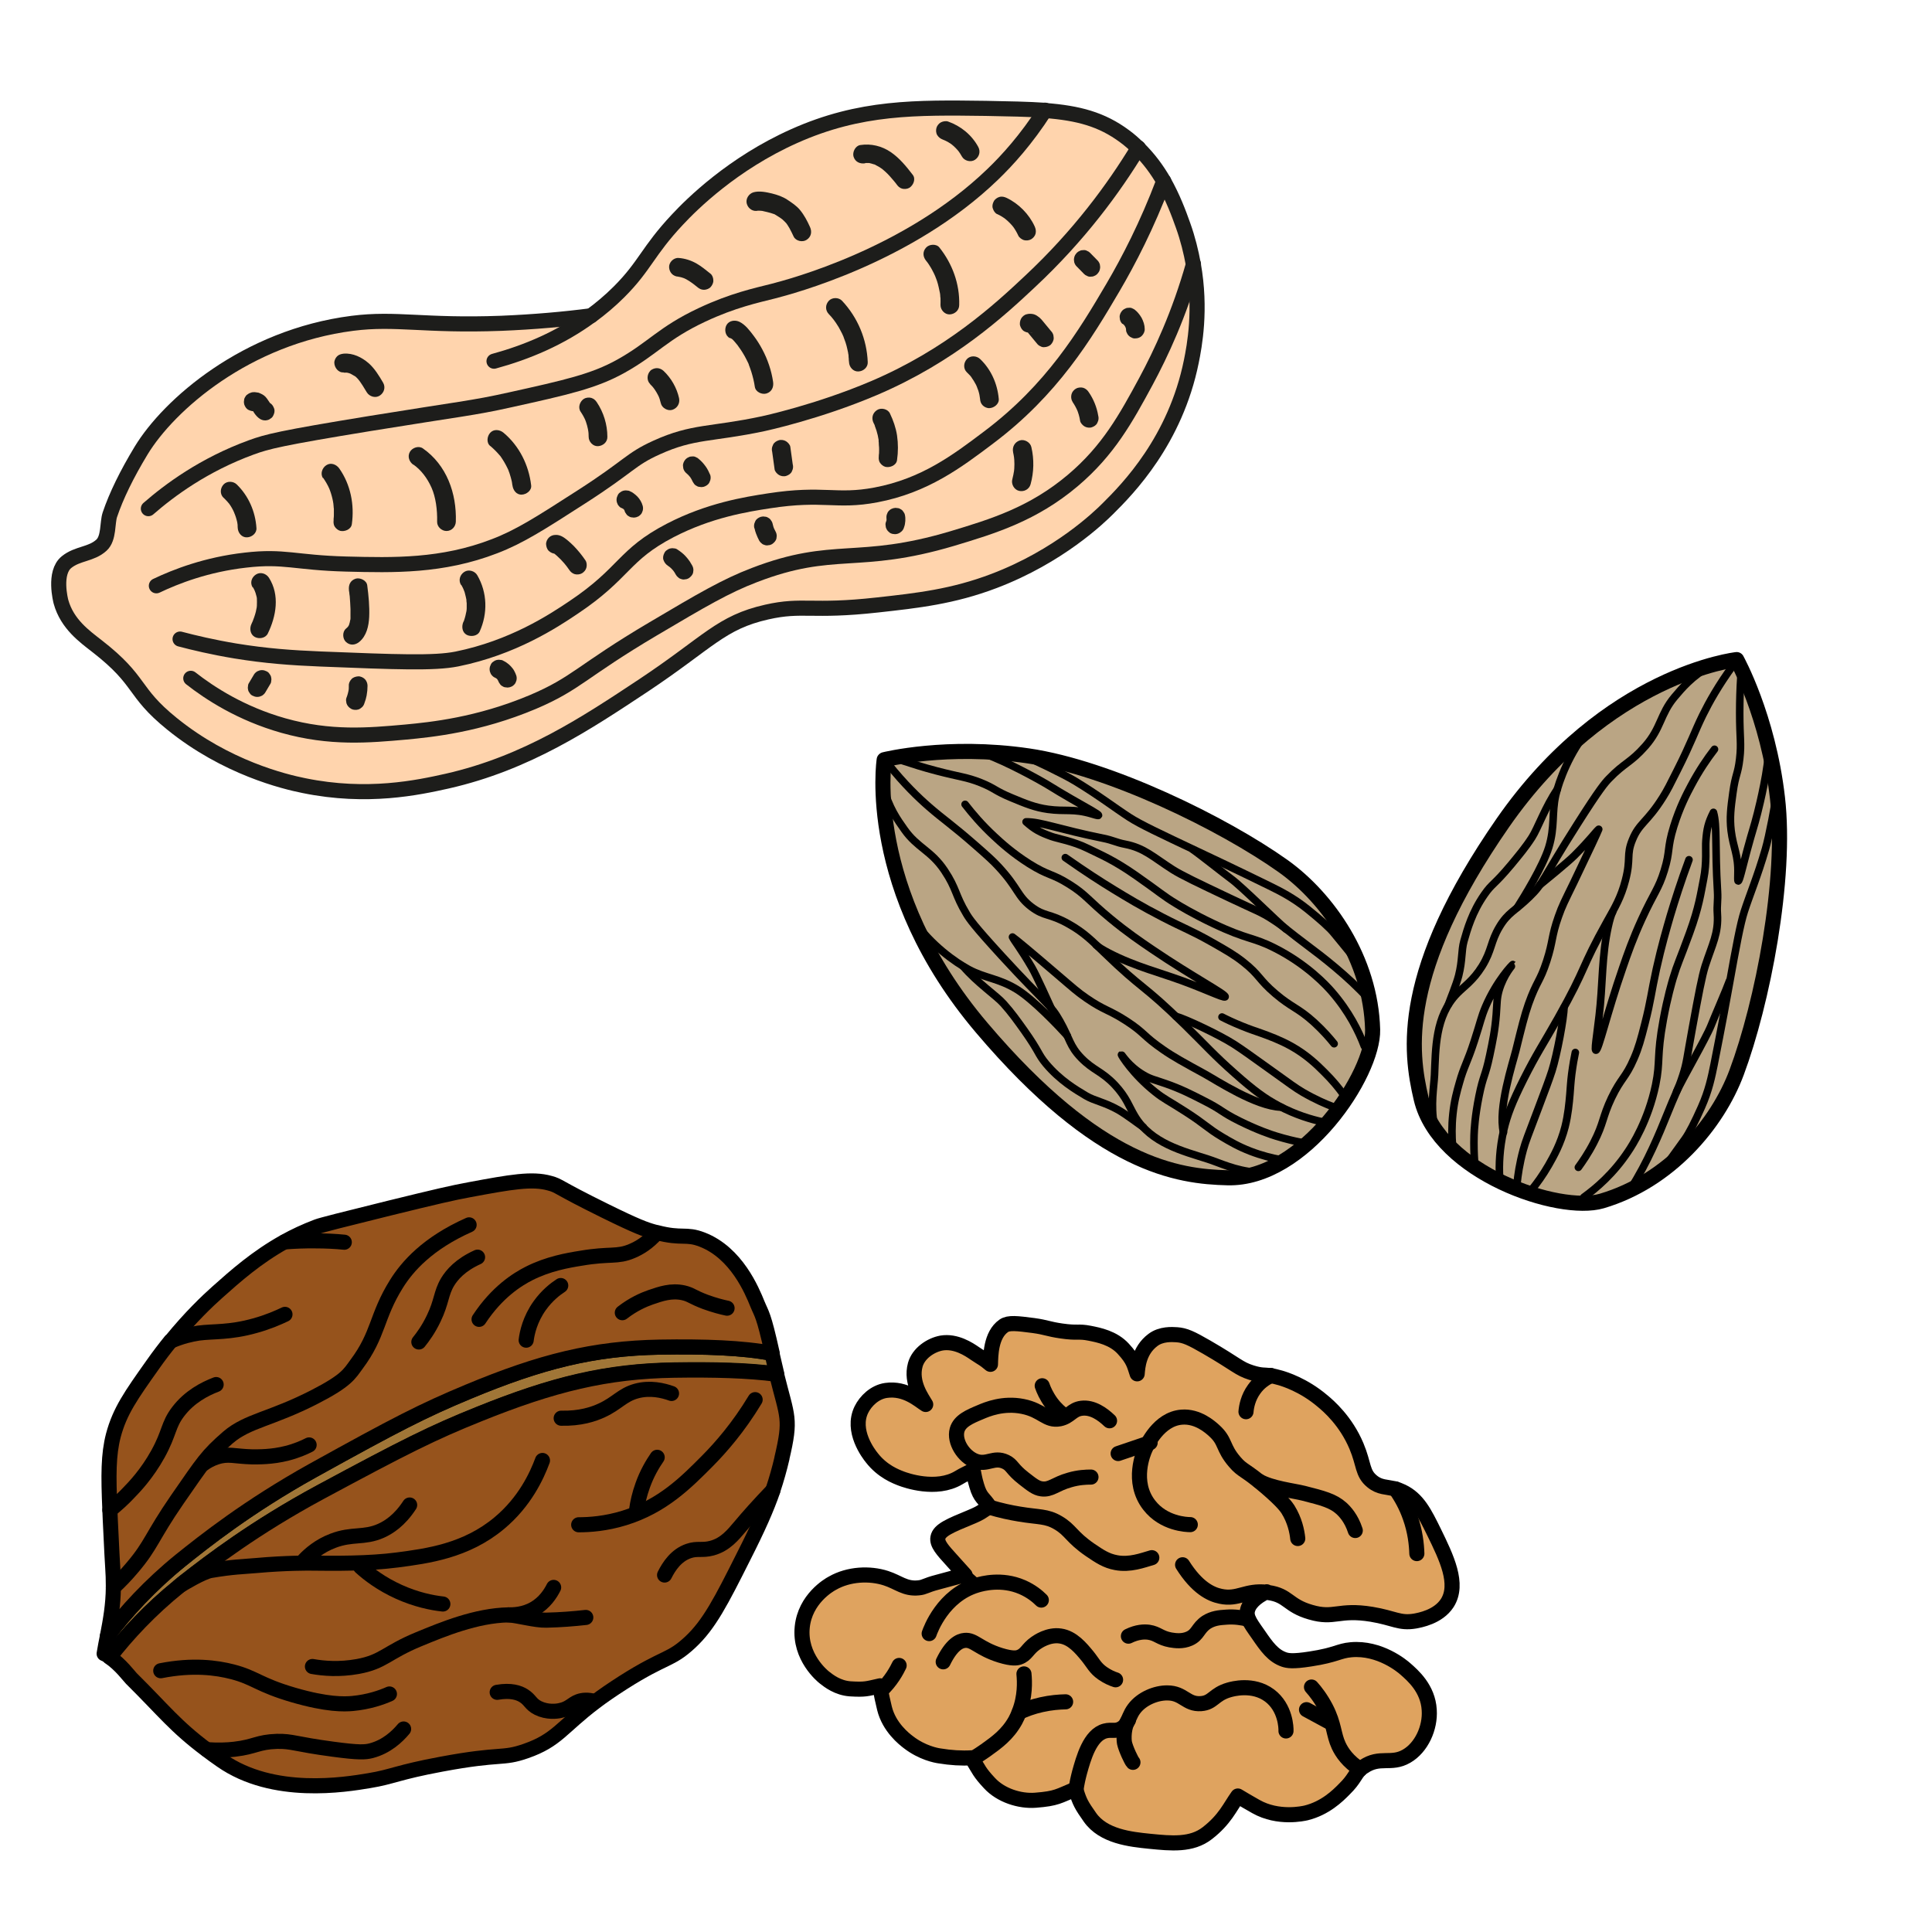 <?xml version="1.0" encoding="UTF-8"?><svg id="Calque_1" xmlns="http://www.w3.org/2000/svg" viewBox="0 0 128 128"><defs><style>.cls-1{fill:#dfa35f;}.cls-1,.cls-2,.cls-3,.cls-4,.cls-5,.cls-6,.cls-7,.cls-8{stroke-linecap:round;stroke-linejoin:round;}.cls-1,.cls-2,.cls-3,.cls-4,.cls-7,.cls-8{stroke:#000;}.cls-2{fill:#96531c;}.cls-3{fill:#baa584;}.cls-4{fill:#a07637;}.cls-5{fill:#ffd4ad;}.cls-5,.cls-6{stroke:#1d1d1b;}.cls-6,.cls-7,.cls-8{fill:none;}.cls-9{fill:#1d1d1b;}.cls-8{stroke-width:.5px;}</style></defs><g><path class="cls-3" d="M115.06,43.7s-8.63,.94-15.49,10.81c-6.86,9.88-6.16,15.13-5.41,18.3,1.18,4.91,9.13,7.59,11.96,6.76,4.48-1.32,7.67-5.11,8.94-8.53,1.7-4.56,3.33-12.79,2.7-18.19-.62-5.41-2.7-9.15-2.7-9.15Z"/><path class="cls-8" d="M113.36,44.07c-1.31,.77-1.91,1.51-2.42,2.11-.95,1.13-.88,2.06-1.94,3.26-.98,1.11-1.37,1.08-2.4,2.15-.26,.27-.61,.66-2.1,3.01-2.34,3.68-2.22,3.9-3.16,4.81-.96,.94-1.43,1.04-2,2-.59,.98-.49,1.54-1.15,2.61-.6,.96-1.17,1.31-1.65,1.8-1.47,1.51-1.42,3.67-1.5,5.41-.04,.79-.27,1.95-.02,3.33"/><path class="cls-8" d="M100.52,60.13c.44-.69,1.7-2.73,2.09-3.99,.42-1.37,.19-2.27,.46-3.46,.23-.97,.92-2.84,2.18-4.33"/><path class="cls-8" d="M103.18,52.29c-.8,1.16-1.31,2.62-1.69,3.2-.44,.68-.86,1.17-1.36,1.78-1.18,1.41-1.26,1.24-1.78,1.99-.82,1.17-1.14,2.32-1.36,3.09-.18,.65-.09,1.26-.35,2.29-.15,.59-.57,1.59-.68,1.91"/><path class="cls-8" d="M114.84,44.06c-.98,1.33-1.62,2.49-2.02,3.3-.56,1.14-.77,1.84-1.71,3.7-.44,.88-.66,1.32-.94,1.76-1.05,1.68-1.57,1.7-2.02,2.82-.42,1.02-.08,1.24-.46,2.68-.29,1.13-.72,1.85-1.2,2.7-1.82,3.26-1.32,2.97-3.27,6.43-1.01,1.79-1.41,2.34-2.28,4.07-.75,1.5-1.08,2.35-1.31,3.33-.29,1.26-.32,2.35-.28,3.1"/><path class="cls-8" d="M99.61,75.02c-.38-1.6,.61-4.58,.82-5.42,.38-1.54,.57-2.32,.84-3.09,.55-1.54,.75-1.45,1.2-2.83,.44-1.36,.3-1.6,.78-2.96,.24-.69,.42-1.03,1.01-2.24,1.12-2.34,1.55-3.26,1.66-3.54-.2,.17-.56,.69-1.62,1.75-.45,.45-1.98,1.69-2.27,1.93"/><path class="cls-8" d="M97.69,76.89c-.03-.43-.05-1-.03-1.68,.01-.34,.06-1.27,.33-2.6,.28-1.39,.4-1.23,.71-2.7,.19-.9,.35-1.66,.43-2.7,.06-.78,.03-1.04,.18-1.58,.31-1.08,.93-1.72,.92-1.73-.02-.01-1.06,1.05-1.81,2.8-.3,.71-.32,.97-.74,2.26-.48,1.48-.69,1.69-.99,2.77-.17,.59-.34,1.21-.43,2.06-.09,.83-.07,1.53-.03,2.04"/><path class="cls-8" d="M113.59,49.64c-.48,.62-1.03,1.43-1.55,2.41-.28,.52-.76,1.44-1.15,2.7-.46,1.49-.22,1.61-.63,2.93-.38,1.23-.68,1.45-1.49,3.22-.59,1.29-.94,2.29-1.26,3.22-1.05,3.02-1.6,5.49-1.78,5.46-.14-.02,.22-1.73,.35-3.74,.09-1.37,.11-2.02,.23-3.05,.11-.91,.34-2.01,.53-2.36"/><path class="cls-8" d="M100.51,78.4c.05-.52,.16-1.3,.41-2.22,.17-.61,.28-.85,.95-2.63,.51-1.35,.77-2.04,.95-2.6,.34-1.07,.8-3.54,.8-4.2"/><path class="cls-8" d="M101.51,78.78c.3-.37,.7-.91,1.09-1.59,.34-.6,.8-1.41,1.09-2.54,.2-.8,.27-1.57,.32-2.14,.04-.48,.05-.78,.12-1.35,.08-.61,.17-1.11,.24-1.43"/><path class="cls-8" d="M115.33,44.94c-.04,.64-.07,1.42-.07,2.3,0,1.66,.12,2,0,3.03-.12,1.04-.28,1.01-.45,2.25-.14,1.01-.22,1.65-.12,2.51,.14,1.15,.49,1.61,.45,2.87,0,.18-.02,.47,.02,.47,.08,.01,.25-.76,.59-2.04,.39-1.44,.43-1.44,.69-2.46,.14-.54,.74-3.01,.74-4.35"/><path class="cls-8" d="M117.68,52.7c-.06,.5-.46,2.69-.72,3.57-.52,1.79-1.02,2.96-1.39,4.1-.27,.84-.53,2.23-1.03,5.02-.08,.47-.47,2.58-.98,5.15-.16,.78-.34,1.7-.84,2.82-.43,.97-.82,1.73-1.08,2.09-.6,.82-1.3,1.88-1.8,2.31"/><path class="cls-8" d="M104.93,79.32c.83-.6,1.96-1.56,2.93-3.02,.28-.41,1.33-2.04,1.83-4.42,.33-1.61,.05-1.83,.51-4.33,.27-1.47,.57-2.48,.64-2.72,.31-1.03,.42-1.15,1.1-3.02,.63-1.73,.74-2.63,.93-3.58,.22-1.09,.11-2.08,.15-2.52,.06-.79,.15-1.2,.5-1.89,.26,.91,.09,2.26,.27,5.22,.04,.67-.05,.9-.01,1.49,.09,1.31-.34,2.02-.81,3.48-.21,.67-.43,1.82-.85,4.12-.37,2-.35,2.25-.64,3.14-.3,.93-.52,1.27-1.06,2.63-.46,1.14-1.27,3.12-2.38,4.85"/><path class="cls-8" d="M111.9,56.96c-.53,1.43-.93,2.69-1.23,3.69-.25,.86-.59,2.02-.93,3.55-.35,1.6-.36,2.05-.76,3.62-.27,1.06-.42,1.61-.72,2.3-.57,1.32-.84,1.26-1.49,2.61-.62,1.31-.51,1.67-1.18,2.97-.37,.72-.76,1.28-1.02,1.64"/><path class="cls-8" d="M111.08,72.32c.32-.72,1.97-3.58,2.28-4.37,.2-.51,1.05-2.47,1.22-2.96"/></g><g><path class="cls-3" d="M58.58,50.34s-1.32,8.58,6.46,17.75c7.78,9.18,13.03,9.86,16.29,9.94,5.05,.13,9.68-6.87,9.61-9.81-.12-4.67-2.96-8.72-5.93-10.84-3.97-2.82-11.5-6.51-16.88-7.3-5.38-.79-9.54,.25-9.54,.25Z"/><path class="cls-8" d="M58.5,52.08c.4,1.47,.96,2.23,1.42,2.88,.85,1.21,1.76,1.38,2.65,2.71,.82,1.23,.69,1.6,1.46,2.88,.19,.32,.48,.76,2.36,2.81,2.95,3.21,3.19,3.15,3.83,4.29,.66,1.17,.64,1.65,1.42,2.45,.8,.82,1.36,.87,2.22,1.78,.78,.83,.96,1.47,1.32,2.06,1.08,1.81,3.19,2.32,4.84,2.85,.76,.24,1.81,.77,3.21,.88"/><path class="cls-8" d="M70.71,68.62c-.55-.61-2.2-2.35-3.31-3.05-1.22-.76-2.15-.76-3.22-1.34-.88-.47-2.51-1.62-3.62-3.23"/><path class="cls-8" d="M63.82,64.03c.91,1.07,2.2,1.94,2.66,2.46,.54,.6,.91,1.13,1.37,1.77,1.06,1.5,.88,1.53,1.46,2.23,.92,1.09,1.95,1.7,2.64,2.11,.58,.34,1.2,.41,2.13,.93,.53,.3,1.39,.96,1.67,1.15"/><path class="cls-8" d="M58.87,50.65c1.03,1.29,1.99,2.21,2.67,2.8,.95,.83,1.57,1.22,3.14,2.6,.74,.65,1.11,.98,1.46,1.36,1.35,1.45,1.24,1.95,2.2,2.68,.88,.66,1.18,.4,2.47,1.13,1.02,.57,1.6,1.17,2.3,1.85,2.68,2.6,2.53,2.04,5.37,4.82,1.47,1.44,1.9,1.97,3.35,3.25,1.25,1.11,1.99,1.65,2.88,2.12,1.14,.61,2.19,.91,2.92,1.07"/><path class="cls-8" d="M84.86,73.35c-1.65-.05-4.27-1.77-5.03-2.19-1.39-.76-2.1-1.15-2.76-1.61-1.35-.93-1.21-1.1-2.42-1.89-1.2-.78-1.47-.7-2.66-1.52-.6-.41-.88-.67-1.91-1.55-1.97-1.69-2.75-2.33-3-2.51,.11,.24,.52,.72,1.28,2.02,.32,.55,1.12,2.35,1.28,2.69"/><path class="cls-8" d="M86.18,75.68c-.42-.08-.98-.21-1.63-.41-.33-.1-1.21-.39-2.42-.99-1.27-.63-1.09-.71-2.42-1.38-.82-.42-1.51-.77-2.49-1.11-.74-.26-1-.29-1.48-.58-.97-.57-1.42-1.34-1.44-1.33-.02,.01,.75,1.29,2.24,2.47,.6,.48,.85,.56,2,1.3,1.31,.84,1.46,1.1,2.42,1.67,.52,.31,1.08,.64,1.88,.95,.78,.3,1.46,.46,1.96,.55"/><path class="cls-8" d="M63.94,53.29c.48,.62,1.11,1.36,1.93,2.12,.43,.4,1.19,1.1,2.31,1.81,1.32,.83,1.5,.63,2.67,1.37,1.09,.68,1.23,1.04,2.72,2.27,1.1,.91,1.97,1.5,2.78,2.05,2.65,1.8,4.89,2.97,4.82,3.13-.06,.13-1.62-.66-3.53-1.3-1.3-.44-1.92-.62-2.88-1.01-.85-.34-1.85-.85-2.14-1.12"/><path class="cls-8" d="M88.36,73.34c-.49-.18-1.21-.49-2.04-.97-.54-.32-.75-.49-2.3-1.6-1.17-.84-1.77-1.27-2.27-1.59-.95-.61-3.21-1.68-3.85-1.85"/><path class="cls-8" d="M88.98,72.48c-.28-.39-.7-.91-1.26-1.46-.49-.49-1.16-1.14-2.18-1.71-.72-.4-1.45-.67-1.98-.86-.45-.16-.74-.25-1.28-.47-.57-.23-1.03-.45-1.32-.6"/><path class="cls-8" d="M59.84,50.41c.61,.2,1.35,.44,2.2,.66,1.6,.42,1.97,.4,2.93,.78,.97,.39,.9,.53,2.06,1.01,.94,.39,1.54,.64,2.4,.76,1.15,.16,1.68-.06,2.89,.3,.18,.05,.44,.14,.46,.1,.03-.07-.67-.44-1.82-1.1-1.3-.75-1.28-.79-2.2-1.3-.49-.27-2.72-1.49-4.01-1.83"/><path class="cls-8" d="M67.95,50.13c.47,.18,2.48,1.14,3.26,1.61,1.6,.97,2.6,1.75,3.6,2.4,.74,.48,2.02,1.08,4.58,2.29,.43,.2,2.38,1.12,4.73,2.27,.71,.35,1.55,.77,2.51,1.54,.83,.67,1.46,1.23,1.74,1.58,.64,.79,1.48,1.74,1.77,2.33"/><path class="cls-8" d="M90.39,69.31c-.36-.96-1.01-2.29-2.16-3.61-.33-.38-1.63-1.81-3.8-2.9-1.47-.74-1.76-.52-4.05-1.61-1.35-.64-2.25-1.19-2.46-1.32-.92-.56-1-.7-2.63-1.84-1.51-1.06-2.35-1.39-3.22-1.82-1-.49-1.98-.64-2.4-.79-.75-.27-1.12-.46-1.69-.97,.94-.02,2.2,.5,5.12,1.09,.65,.13,.85,.28,1.43,.39,1.29,.25,1.86,.85,3.16,1.68,.6,.38,1.65,.88,3.76,1.88,1.83,.87,2.09,.92,2.87,1.43,.82,.53,1.1,.83,2.27,1.7,.99,.74,2.68,2.03,4.07,3.55"/><path class="cls-8" d="M70.58,56.82c1.25,.88,2.36,1.6,3.25,2.14,.77,.47,1.79,1.09,3.19,1.81,1.45,.75,1.89,.87,3.3,1.67,.95,.54,1.44,.82,2.04,1.29,1.13,.89,1,1.14,2.14,2.11,1.11,.94,1.49,.92,2.57,1.9,.6,.55,1.04,1.06,1.32,1.41"/><path class="cls-8" d="M85.21,61.56c-.61-.5-2.95-2.83-3.64-3.33-.44-.32-2.12-1.66-2.55-1.95"/></g><g><path class="cls-5" d="M69.24,7.31c-1.11-.08-2.4-.1-3.93-.13-4.6-.06-8.32-.12-12.7,1.84-4.07,1.82-6.77,4.5-7.73,5.53-1.98,2.11-2.13,3.05-3.87,4.79-.59,.59-1.21,1.11-1.85,1.58-1.77,.23-3.77,.41-5.96,.5-5.14,.19-6.94-.37-9.85,0-7.05,.9-12.16,5.4-14,8.43q-1.44,2.38-2.07,4.25c-.18,.53-.05,1.56-.56,2.02-.68,.62-1.58,.53-2.31,1.12-.87,.7-.39,2.55-.37,2.63,.41,1.48,1.57,2.3,2.39,2.94,3.01,2.34,2.29,2.98,4.96,5.14,3.59,2.91,7.45,3.84,8.75,4.1,4.2,.86,7.56,.13,9.49-.3,5.28-1.2,9.23-3.84,13.02-6.35,4.31-2.87,5.1-4.16,8.15-4.85,2.39-.54,2.94,.02,7.34-.47,2.63-.29,4.99-.55,7.72-1.59,4.29-1.63,6.96-4.21,7.54-4.79,1.31-1.3,4.47-4.51,5.53-9.76,.2-.99,.67-3.43,.13-6.43-.15-.82-.36-1.69-.68-2.58-.28-.79-.67-1.84-1.28-2.92-.43-.75-.98-1.51-1.7-2.21-.27-.27-.56-.53-.89-.77-1.52-1.13-3.07-1.54-5.28-1.71"/><path class="cls-6" d="M9.83,33.7c1.4-1.22,3.67-2.91,6.82-4.06,1.04-.38,1.91-.61,7.85-1.58,6.04-.98,6.79-1.01,9.3-1.57,3.7-.82,5.55-1.23,7.34-2.23,2.15-1.2,2.75-2.17,5.37-3.4,2.04-.96,3.61-1.29,4.71-1.57,1.16-.3,8.95-2.34,14.54-7.73,.98-.94,2.24-2.33,3.48-4.26"/><path class="cls-6" d="M10.36,38.81c1.3-.62,3.33-1.41,5.9-1.7,2.57-.3,3.27,.17,6.68,.26,3.14,.08,6.35,.16,9.82-1.18,1.67-.64,3.04-1.52,5.76-3.27,3.21-2.06,3.23-2.48,4.98-3.27,2.44-1.11,3.6-.84,7.07-1.58,0,0,3.61-.77,7.34-2.36,5.04-2.15,8.31-5.16,10.34-7.07,3.22-3.01,5.53-6.14,7.17-8.85"/><path class="cls-6" d="M11.93,42.34c.91,.24,2.16,.54,3.67,.79,2.03,.33,3.69,.45,5.63,.53,5.03,.2,7.54,.3,9.04,0,3.7-.75,6.37-2.5,7.72-3.41,3.44-2.3,3.28-3.48,6.42-5.11,2.57-1.33,4.98-1.72,6.55-1.96,3.63-.56,4.42,.11,7.07-.39,3.23-.61,5.38-2.23,7.46-3.8,4.21-3.16,6.4-6.8,8.25-9.95,1.02-1.74,2.25-4.1,3.36-7.04"/><path class="cls-6" d="M12.64,44.94c1.25,.98,3.31,2.33,6.13,3.13,3.12,.88,5.65,.65,8.12,.43,1.68-.16,4.8-.47,8.41-1.99,2.92-1.24,3.21-2.03,7.98-4.85,3.21-1.9,4.81-2.84,6.7-3.56,5.3-2.04,6.83-.55,13.11-2.42,2.73-.82,5.36-1.63,7.99-3.85,2.35-1.99,3.51-4.1,4.84-6.56,.99-1.84,2.21-4.44,3.15-7.77h0"/><g><g><path class="cls-9" d="M14.83,32.99c.08,.08,.16,.16,.23,.24,.02,.02,.03,.04,.05,.06,.01,.02,.07,.09,.01,.01s0,0,.01,.01c.02,.02,.03,.04,.05,.06,.13,.18,.24,.37,.33,.58,.01,.02,.02,.05,.03,.07,.03,.07-.05-.12-.02-.04,.02,.05,.04,.1,.06,.15,.04,.1,.07,.21,.1,.32,.03,.1,.05,.2,.06,.31,0,.02,.02,.14,0,.03-.01-.1,0,0,0,.01,0,.06,.01,.12,.01,.18,.02,.33,.27,.64,.62,.62,.32-.01,.65-.28,.62-.62-.07-1.08-.52-2.12-1.3-2.88-.23-.23-.65-.25-.88,0s-.25,.64,0,.88h0Z"/><path class="cls-9" d="M21.41,31.66c.15,.22,.29,.45,.4,.7,.01,.03,.03,.07,.04,.1-.03-.07-.03-.07,0,0,.02,.07,.05,.13,.07,.2,.04,.12,.07,.24,.1,.36s.05,.24,.07,.37c.01,.07,.01,.07,0,0,0,.04,0,.07,.01,.11,0,.07,.01,.14,.02,.21,0,.13,0,.25,0,.38,0,.07,0,.14-.01,.21,0,.03-.03,.26,0,.1-.02,.17-.03,.32,.06,.48,.08,.13,.22,.25,.37,.29,.29,.07,.72-.09,.77-.44,.18-1.29-.08-2.62-.83-3.69-.19-.27-.56-.42-.86-.22-.27,.17-.42,.57-.22,.86h0Z"/><path class="cls-9" d="M27.39,30.78c.51,.36,.92,.9,1.2,1.53s.39,1.48,.37,2.25c-.01,.34,.3,.62,.62,.62,.35,0,.61-.29,.62-.62,.06-1.88-.61-3.75-2.18-4.85-.28-.2-.7-.05-.86,.22-.18,.31-.05,.66,.22,.86h0Z"/><path class="cls-9" d="M32.5,29.56c.21,.18,.41,.38,.59,.59,.03,.03,.05,.06,.08,.09-.03-.04-.05-.07-.01-.01s.08,.12,.12,.18c.08,.12,.15,.24,.22,.37,.07,.12,.12,.24,.18,.36,.05,.11-.02-.07,0,0,.01,.03,.02,.06,.03,.09,.03,.07,.05,.13,.07,.2,.04,.13,.08,.26,.11,.39,.02,.07,.03,.14,.04,.21,0,.04,.01,.08,.02,.12,.02,.09-.02-.16,0,0,.04,.32,.26,.64,.62,.62,.31-.01,.67-.28,.62-.62-.16-1.34-.78-2.6-1.83-3.48-.25-.21-.64-.26-.88,0-.21,.23-.27,.66,0,.88h0Z"/><path class="cls-9" d="M38.47,27.28c.13,.19,.24,.39,.33,.6l-.06-.15c.12,.3,.21,.61,.25,.93l-.02-.17c.02,.15,.03,.3,.03,.45,0,.33,.29,.64,.62,.62s.63-.27,.62-.62c0-.81-.25-1.62-.7-2.29-.09-.14-.21-.24-.37-.29-.15-.04-.35-.02-.48,.06-.27,.17-.42,.57-.22,.86h0Z"/><path class="cls-9" d="M43.07,25.45c.11,.1,.21,.22,.3,.34l-.1-.13c.16,.21,.29,.43,.4,.67l-.06-.15c.07,.17,.13,.35,.17,.53,.07,.32,.46,.54,.77,.44,.33-.11,.51-.43,.44-.77-.15-.68-.52-1.33-1.03-1.81-.12-.11-.28-.18-.44-.18-.15,0-.34,.07-.44,.18-.22,.24-.25,.64,0,.88h0Z"/><path class="cls-9" d="M48.37,22.39s.07,.04,.11,.06c-.05-.03-.02-.02,.02,.01,.07,.06,.13,.13,.19,.2,.05,.06,.1,.12,.15,.18,0,0,.08,.1,.04,.05s.04,.05,.04,.06c.2,.27,.38,.56,.53,.86,.04,.07,.07,.14,.11,.22,.02,.04,.03,.07,.05,.11,.04,.09-.03-.08,0,.02,.06,.16,.12,.32,.17,.48,.1,.32,.18,.65,.23,.99s.47,.53,.77,.44c.35-.11,.49-.42,.44-.77-.11-.75-.36-1.49-.72-2.16-.17-.32-.36-.62-.58-.91-.26-.34-.54-.72-.93-.91-.29-.14-.69-.09-.86,.22-.15,.28-.09,.7,.22,.86h0Z"/><path class="cls-9" d="M54.92,20.82c.11,.11,.21,.23,.31,.36-.06-.08,.06,.08,.08,.11,.05,.06,.09,.13,.13,.19,.09,.13,.17,.27,.24,.41,.04,.07,.07,.14,.11,.21,.02,.04,.03,.07,.05,.11,0,.01,.07,.15,.04,.09-.02-.06,.02,.05,.02,.06,.01,.04,.03,.07,.04,.11,.03,.07,.05,.15,.08,.22,.05,.15,.09,.3,.12,.45,.02,.08,.03,.15,.05,.23,0,.04,.01,.08,.02,.12,0,.01,.02,.13,.01,.06s0,.05,0,.06c0,.04,0,.08,.01,.12,0,.09,.01,.18,.02,.26,.01,.33,.28,.64,.62,.62,.33-.01,.64-.28,.62-.62-.06-1.51-.66-2.95-1.7-4.06-.22-.24-.66-.24-.88,0-.24,.26-.24,.63,0,.88h0Z"/><path class="cls-9" d="M61.37,17.29c.04,.06,.05,.06,0,0,.02,.03,.05,.06,.07,.09,.04,.06,.09,.12,.13,.19,.07,.11,.14,.22,.2,.34,.07,.13,.14,.27,.2,.41-.05-.12,.03,.09,.04,.11,.02,.06,.04,.12,.07,.19,.09,.27,.14,.55,.2,.83,0,.05,0,.04,0-.03,0,.04,0,.08,.01,.11,0,.08,.01,.15,.02,.23,0,.15,.01,.3,0,.45,0,.33,.29,.64,.62,.62s.62-.27,.62-.62c.04-1.39-.45-2.73-1.31-3.81-.2-.26-.67-.23-.88,0-.25,.27-.22,.61,0,.88h0Z"/><path class="cls-9" d="M66.06,14.18c.22,.1,.43,.23,.62,.38l-.13-.1c.23,.18,.44,.39,.62,.62l-.1-.13c.16,.21,.29,.43,.4,.67,.06,.13,.24,.25,.37,.29,.15,.04,.35,.02,.48-.06s.25-.21,.29-.37c.04-.17,.01-.32-.06-.48-.37-.81-1.06-1.51-1.86-1.89-.15-.07-.31-.11-.48-.06-.14,.04-.3,.15-.37,.29-.08,.15-.12,.32-.06,.48,.05,.15,.14,.3,.29,.37h0Z"/><path class="cls-9" d="M71.33,17.65c.16,.17,.33,.33,.49,.5,.06,.06,.12,.1,.2,.13,.07,.04,.15,.06,.24,.05,.09,0,.17-.01,.24-.05,.08-.03,.14-.07,.2-.13l.1-.13c.06-.1,.08-.2,.09-.32l-.02-.17c-.03-.11-.08-.2-.16-.28-.16-.17-.33-.33-.49-.5-.06-.06-.12-.1-.2-.13-.07-.04-.15-.06-.24-.05-.09,0-.17,.01-.24,.05-.08,.03-.14,.07-.2,.13l-.1,.13c-.06,.1-.08,.2-.09,.32l.02,.17c.03,.11,.08,.2,.16,.28h0Z"/><path class="cls-9" d="M68.38,22.02s.02,0,.03,0l-.17,.02s.04,0,.06,0l-.17-.02s.04,0,.05,.02l-.15-.06s.06,.03,.09,.05l-.13-.1c.07,.05,.13,.12,.18,.19,.06,.08,.13,.15,.19,.23,.13,.16,.26,.31,.39,.47,.06,.06,.12,.1,.2,.13,.07,.04,.15,.06,.24,.05,.15,0,.34-.07,.44-.18s.19-.28,.18-.44l-.02-.17c-.03-.11-.08-.2-.16-.28-.17-.21-.35-.42-.52-.63-.07-.09-.15-.18-.24-.26-.13-.1-.22-.17-.38-.22-.07-.02-.15-.03-.23-.03-.01,0-.02,0-.04,0-.06,0-.13,.01-.2,.03-.15,.03-.3,.16-.37,.29s-.11,.33-.06,.48,.14,.3,.29,.37c.15,.08,.31,.1,.48,.06h0Z"/><path class="cls-9" d="M64.06,24.67c.07,.07,.13,.13,.2,.2,.03,.04,.06,.07,.09,.11,.01,.02,.03,.04,.04,.06-.06-.08-.07-.09-.03-.04,.11,.15,.2,.3,.29,.47,.02,.04,.04,.07,.05,.11,.01,.02,.02,.04,.03,.06,.03,.06,.02,.04-.02-.05,.02,.09,.07,.18,.1,.27,.06,.18,.1,.37,.12,.55l-.02-.17c0,.06,.01,.12,.02,.18,.01,.17,.06,.32,.18,.44,.11,.11,.29,.19,.44,.18,.31-.01,.66-.28,.62-.62-.09-1-.51-1.94-1.23-2.63-.24-.23-.65-.25-.88,0s-.25,.64,0,.88h0Z"/><path class="cls-9" d="M57.88,28.03c.03,.05,.06,.11,.08,.17-.04-.15,0-.01,0,.02,.04,.1,.07,.2,.11,.31,.06,.2,.11,.4,.14,.61,.03,.17,0-.09,0,.04,0,.05,0,.09,.01,.14,0,.11,.01,.22,.02,.32s0,.22,0,.32c0,.05,0,.09-.01,.14,0,.04-.03,.25,0,.06-.02,.17-.03,.32,.06,.48,.08,.13,.22,.25,.37,.29,.29,.07,.72-.09,.77-.44,.08-.56,.08-1.09,0-1.65-.08-.51-.25-.99-.47-1.45-.14-.3-.59-.4-.86-.22-.3,.2-.38,.54-.22,.86h0Z"/><path class="cls-9" d="M51.16,29.94l.16,1.16c.02,.14,.17,.3,.29,.37,.13,.08,.33,.11,.48,.06s.3-.14,.37-.29l.06-.15c.03-.11,.03-.22,0-.33l-.16-1.16c-.02-.14-.17-.3-.29-.37-.13-.08-.33-.11-.48-.06s-.3,.14-.37,.29l-.06,.15c-.03,.11-.03,.22,0,.33h0Z"/><path class="cls-9" d="M45.44,31.32c.12,.1,.23,.21,.32,.33l-.1-.13c.11,.14,.19,.29,.26,.44l-.06-.15h0c.02,.09,.06,.16,.11,.22,.04,.07,.1,.12,.18,.16,.07,.05,.15,.07,.23,.07,.08,.02,.17,.01,.25-.01,.15-.05,.3-.14,.37-.29l.06-.15c.03-.11,.03-.22,0-.33-.09-.21-.18-.4-.31-.58s-.27-.34-.44-.48c-.06-.06-.12-.1-.2-.13-.07-.04-.15-.06-.24-.05-.09,0-.17,.01-.24,.05-.08,.03-.14,.07-.2,.13-.11,.12-.19,.28-.18,.44l.02,.17c.03,.11,.08,.2,.16,.28h0Z"/><path class="cls-9" d="M41.17,33.65c.07,.03,.13,.07,.19,.11l-.13-.1c.06,.05,.12,.1,.16,.16l-.1-.13c.05,.06,.09,.13,.12,.2l-.06-.15s.02,.06,.03,.1c.02,.08,.06,.15,.11,.21,.04,.07,.1,.12,.18,.16,.07,.05,.15,.07,.23,.07,.08,.02,.17,.01,.25-.01l.15-.06c.09-.06,.17-.13,.22-.22l.06-.15c.03-.11,.03-.22,0-.33-.03-.11-.08-.23-.14-.33s-.13-.2-.21-.28-.17-.16-.27-.23c-.06-.04-.11-.08-.18-.1-.07-.05-.15-.07-.23-.07-.08-.02-.17-.01-.25,.01-.08,.02-.15,.06-.21,.11-.07,.04-.12,.1-.16,.18l-.06,.15c-.03,.11-.03,.22,0,.33l.06,.15c.06,.09,.13,.17,.22,.22h0Z"/><path class="cls-9" d="M36.79,36.67s.04,0,.07,0l-.17-.02s.04,.01,.07,.02l-.15-.06c.06,.03,.11,.06,.16,.1l-.13-.1c.36,.28,.68,.61,.96,.98l-.1-.13c.07,.09,.14,.19,.21,.29,.09,.14,.21,.24,.37,.29,.15,.04,.35,.02,.48-.06s.25-.21,.29-.37,.03-.34-.06-.48c-.23-.34-.49-.66-.77-.95-.13-.13-.26-.25-.39-.36-.24-.2-.5-.4-.83-.38-.16,0-.32,.06-.44,.18-.11,.11-.19,.29-.18,.44s.06,.33,.18,.44,.28,.19,.44,.18h0Z"/><path class="cls-9" d="M30.56,38.75c.07,.12,.13,.24,.18,.36-.06-.14,0,.03,.02,.06,.02,.06,.04,.11,.05,.17,.04,.13,.06,.26,.09,.39s0-.11,0,.03c0,.07,.01,.13,.02,.2,0,.12,0,.24,0,.35,0,.07-.01,.13-.02,.2,0,.07,0,.07,0-.02,0,.03-.01,.07-.02,.1-.02,.12-.05,.23-.08,.34-.02,.06-.04,.13-.06,.19-.01,.03-.02,.06-.04,.09,.03-.07,.03-.08,0-.01-.13,.3-.09,.69,.22,.86,.27,.14,.71,.09,.86-.22,.54-1.2,.51-2.58-.16-3.73-.16-.28-.57-.41-.86-.22s-.4,.55-.22,.86h0Z"/><path class="cls-9" d="M23.12,39.11c-.02-.12,.01,.12,.02,.14,0,.08,.02,.16,.03,.25,.01,.14,.02,.29,.03,.43,.02,.28,.03,.57,.02,.85,0,.1,.01,.25-.02,.34,.01-.08,.01-.1,0-.05,0,.02,0,.04-.01,.07-.01,.06-.02,.12-.04,.17,0,.03-.02,.06-.03,.08-.02,.06-.02,.06,.02-.03,0,.03-.04,.09-.06,.12-.01,.02-.03,.05-.05,.07,.06-.07,.06-.08,.02-.02-.04,.04-.08,.08-.13,.12-.25,.21-.23,.67,0,.88,.27,.25,.61,.22,.88,0,.49-.4,.63-1.06,.66-1.66,.03-.7-.04-1.4-.13-2.09-.04-.33-.48-.53-.77-.44-.36,.12-.48,.42-.44,.77h0Z"/><path class="cls-9" d="M16.75,38.9c.04,.06,.07,.12,.1,.18,0,.02,.08,.17,.02,.04,.05,.11,.08,.23,.11,.34,.02,.06,.04,.14,.04,.2,0-.11,0-.02,0,.04,0,.12,.01,.24,0,.36,0,.05,0,.11-.01,.16,0,.07,0,.07,0,0,0,.04-.01,.07-.02,.11-.02,.13-.05,.25-.09,.38s-.08,.25-.13,.37,.04-.08-.02,.06c-.03,.07-.06,.13-.09,.2-.14,.29-.09,.69,.22,.86,.28,.15,.7,.09,.86-.22,.56-1.15,.81-2.55,.08-3.7-.18-.28-.56-.41-.86-.22s-.41,.56-.22,.86h0Z"/><path class="cls-9" d="M74.38,21.45c.07,.05,.13,.12,.18,.19l-.1-.13c.06,.08,.11,.16,.14,.25l-.06-.15c.04,.09,.07,.19,.08,.29l-.02-.17s0,.05,0,.07c0,.09,.01,.17,.05,.24,.03,.08,.07,.14,.13,.2,.06,.06,.12,.1,.2,.13,.07,.04,.15,.06,.24,.05,.16,0,.33-.06,.44-.18s.19-.28,.18-.44c0-.13-.02-.26-.06-.39s-.09-.25-.15-.36-.14-.21-.22-.31c-.05-.06-.11-.12-.17-.17-.06-.06-.12-.1-.2-.13-.07-.04-.15-.06-.24-.05-.09,0-.17,.01-.24,.05-.08,.03-.14,.07-.2,.13-.11,.12-.19,.28-.18,.44l.02,.17c.03,.11,.08,.2,.16,.28h0Z"/><path class="cls-9" d="M71.06,26.63c.13,.19,.24,.39,.33,.6l-.06-.15c.11,.26,.19,.53,.23,.8,.02,.14,.17,.3,.29,.37,.13,.08,.33,.11,.48,.06s.3-.14,.37-.29l.06-.15c.03-.11,.03-.22,0-.33-.09-.55-.31-1.1-.63-1.56-.09-.14-.21-.24-.37-.29-.15-.04-.35-.02-.48,.06s-.25,.21-.29,.37-.03,.34,.06,.48h0Z"/><path class="cls-9" d="M67.12,29.96c.03,.13,.05,.26,.07,.39l-.02-.17c.05,.38,.05,.77,0,1.15l.02-.17c-.03,.2-.07,.39-.12,.59-.09,.31,.11,.69,.44,.77s.68-.1,.77-.44c.22-.8,.24-1.65,.05-2.46-.07-.32-.46-.54-.77-.44-.33,.11-.51,.43-.44,.77h0Z"/><path class="cls-9" d="M58.75,34.45s0,.03,0,.04l-.02-.17c0,.08,0,.15,0,.23l.02-.17c-.01,.08-.03,.15-.06,.22-.03,.08-.03,.17-.01,.25,0,.08,.03,.16,.07,.23,.04,.07,.09,.13,.16,.18,.06,.06,.13,.09,.21,.11l.17,.02c.11,0,.22-.03,.32-.09l.13-.1c.08-.08,.13-.17,.16-.28,.05-.13,.07-.27,.08-.41s0-.28-.03-.41c-.02-.08-.06-.15-.11-.21-.04-.07-.1-.12-.18-.16-.07-.05-.15-.07-.23-.07-.08-.02-.17-.01-.25,.01l-.15,.06c-.09,.06-.17,.13-.22,.22l-.06,.15c-.03,.11-.03,.22,0,.33h0Z"/><path class="cls-9" d="M49.99,35c.02,.12,.06,.24,.1,.35,.06,.16,.13,.32,.21,.47,.04,.07,.09,.13,.16,.18,.06,.06,.13,.09,.21,.11,.08,.03,.17,.03,.25,.01,.08,0,.16-.03,.23-.07,.13-.09,.25-.21,.29-.37l.02-.17c0-.11-.03-.22-.09-.32-.04-.07-.07-.14-.11-.22l.06,.15c-.06-.15-.11-.3-.14-.45-.02-.08-.06-.15-.11-.21-.04-.07-.1-.12-.18-.16-.07-.05-.15-.07-.23-.07-.08-.02-.17-.01-.25,.01-.15,.05-.3,.14-.37,.29l-.06,.15c-.03,.11-.03,.22,0,.33h0Z"/><path class="cls-9" d="M44.26,37.49c.06,.04,.12,.08,.17,.12l-.13-.1c.14,.11,.27,.24,.38,.39l-.1-.13c.08,.1,.14,.2,.2,.31,.04,.07,.09,.13,.16,.18,.06,.06,.13,.09,.21,.11,.08,.03,.17,.03,.25,.01,.08,0,.16-.03,.23-.07,.13-.09,.25-.21,.29-.37l.02-.17c0-.11-.03-.22-.09-.32-.05-.09-.1-.17-.15-.25-.08-.12-.17-.23-.27-.34-.16-.18-.36-.33-.56-.46-.07-.05-.15-.07-.23-.07-.08-.02-.17-.01-.25,.01-.08,.02-.15,.06-.21,.11-.07,.04-.12,.1-.16,.18-.08,.15-.12,.32-.06,.48s.15,.28,.29,.37h0Z"/><path class="cls-9" d="M32.74,44.87c.08,.03,.15,.08,.22,.13l-.13-.1c.07,.05,.13,.11,.18,.18l-.1-.13c.05,.07,.09,.14,.13,.22l-.06-.15s.02,.05,.03,.08c.02,.08,.06,.15,.11,.21,.04,.07,.1,.12,.18,.16,.07,.05,.15,.07,.23,.07,.08,.02,.17,.01,.25-.01l.15-.06c.09-.06,.17-.13,.22-.22l.06-.15c.03-.11,.03-.22,0-.33-.04-.12-.09-.23-.15-.34s-.14-.2-.22-.29-.18-.17-.28-.24c-.06-.04-.12-.08-.19-.11-.07-.05-.15-.07-.23-.07-.08-.02-.17-.01-.25,.01-.08,.02-.15,.06-.21,.11-.07,.04-.12,.1-.16,.18l-.06,.15c-.03,.11-.03,.22,0,.33l.06,.15c.06,.09,.13,.17,.22,.22h0Z"/><path class="cls-9" d="M23.11,45.43c0,.13,0,.25-.02,.38l.02-.17c-.03,.2-.08,.4-.16,.6-.03,.08-.03,.17-.01,.25,0,.08,.03,.16,.07,.23,.08,.13,.22,.25,.37,.29,.16,.04,.34,.03,.48-.06l.13-.1c.08-.08,.13-.17,.16-.28,.06-.16,.11-.32,.14-.49,.04-.22,.06-.43,.06-.65,0-.16-.07-.33-.18-.44-.11-.11-.29-.19-.44-.18s-.33,.06-.44,.18-.19,.27-.18,.44h0Z"/><path class="cls-9" d="M16.82,44.7l-.32,.54c-.05,.07-.07,.15-.07,.23-.02,.08-.01,.17,.01,.25,.02,.08,.06,.15,.11,.21,.04,.07,.1,.12,.18,.16l.15,.06c.11,.03,.22,.03,.33,0l.15-.06c.09-.06,.17-.13,.22-.22l.32-.54c.05-.07,.07-.15,.07-.23,.02-.08,.01-.17-.01-.25-.02-.08-.06-.15-.11-.21-.04-.07-.1-.12-.18-.16l-.15-.06c-.11-.03-.22-.03-.33,0l-.15,.06c-.09,.06-.17,.13-.22,.22h0Z"/><path class="cls-9" d="M22.77,24.69c.1,0,.2,0,.3,0l-.17-.02c.13,.02,.26,.06,.39,.11l-.15-.06c.07,.03,.14,.07,.21,.11,.04,.02,.08,.05,.12,.07,.02,.01,.04,.03,.06,.04l-.07-.06c.14,.09,.26,.23,.36,.36,.03,.04,.1,.15,0,0,.02,.03,.05,.07,.07,.1,.05,.07,.09,.14,.14,.21,.09,.15,.18,.29,.27,.44,.17,.28,.57,.41,.86,.22s.4-.55,.22-.86c-.27-.46-.56-.94-.96-1.29-.45-.39-1.04-.68-1.65-.63-.17,.02-.32,.06-.44,.18-.11,.11-.19,.29-.18,.44,.01,.31,.28,.66,.62,.62h0Z"/><path class="cls-9" d="M16.97,27.21s.04-.01,.06-.01l-.17,.02s.04,0,.07,0l-.17-.02s.05,.01,.08,.02l-.15-.06s.07,.04,.1,.06l-.13-.1s.08,.08,.12,.12l-.1-.13c.06,.08,.11,.17,.16,.25,.11,.16,.24,.31,.41,.41,.14,.08,.32,.11,.48,.06,.08-.02,.15-.06,.21-.11,.07-.04,.12-.1,.16-.18,.08-.15,.12-.32,.06-.48s-.14-.29-.29-.37c-.02-.01-.04-.02-.06-.04l.13,.1s-.07-.07-.1-.1l.1,.13c-.12-.16-.21-.34-.35-.49-.06-.06-.13-.12-.21-.16s-.16-.08-.24-.11c-.02,0-.03-.01-.05-.01-.07-.01-.14-.02-.21-.03-.09,0-.18,0-.27,.04-.08,.02-.15,.06-.21,.11-.07,.04-.12,.1-.16,.18-.05,.07-.07,.15-.07,.23-.02,.08-.01,.17,.01,.25,.05,.15,.14,.3,.29,.37s.32,.12,.48,.06h0Z"/><path class="cls-9" d="M44.95,18.34s.09,0,.14,.01l-.17-.02c.16,.02,.32,.07,.48,.13l-.15-.06c.29,.12,.54,.3,.79,.49l-.13-.1c.1,.08,.19,.15,.29,.23,.13,.11,.26,.18,.44,.18,.15,0,.34-.07,.44-.18s.19-.28,.18-.44c0-.16-.06-.34-.18-.44-.3-.24-.6-.49-.93-.68-.37-.21-.77-.34-1.2-.37-.33-.02-.64,.3-.62,.62,.02,.35,.27,.61,.62,.62h0Z"/><path class="cls-9" d="M50.23,13.96c.08-.02,.1,.02-.06,0,.02,0,.05,0,.08,0,.07,0,.14,0,.21,.01,.11,0-.17-.03,0,0,.04,0,.07,.01,.11,.02,.09,.02,.17,.04,.26,.06,.16,.04,.31,.08,.47,.14,.13,.05-.06-.03-.03-.02,.02,.01,.05,.02,.07,.04,.07,.04,.14,.09,.21,.13s.14,.09,.21,.14c.03,.02,.05,.04,.08,.06,.09,.06-.13-.11,0,0,.1,.09,.19,.18,.29,.29,.08,.08-.09-.13-.03-.03,.02,.03,.05,.07,.07,.1,.04,.07,.09,.14,.13,.21,.1,.18,.19,.37,.28,.56,.14,.3,.59,.4,.86,.22,.31-.2,.37-.54,.22-.86-.18-.4-.38-.78-.66-1.12-.23-.28-.54-.48-.84-.68s-.65-.32-1.01-.41c-.38-.09-.84-.19-1.23-.08-.31,.09-.54,.44-.44,.77s.43,.54,.77,.44h0Z"/></g><path class="cls-9" d="M57.33,10.8s-.11,0-.03,0c.03,0,.06,0,.09,0,.07,0,.14,0,.21,0,.09,0-.11-.02-.03,0,.03,0,.06,.01,.09,.02,.06,.01,.12,.03,.18,.05s.14,.03,.2,.07c-.03-.02-.09-.04-.02,0,.03,.01,.06,.03,.08,.04,.12,.06,.23,.13,.34,.21,.01,0,.1,.07,.03,.02s.02,.02,.03,.03c.05,.04,.1,.08,.15,.13,.1,.09,.2,.19,.29,.29,.09,.1,.17,.2,.26,.3,.05,.06,.09,.11,.14,.17,.02,.03,.04,.05,.06,.08,.06,.07-.09-.12,0,0,.1,.14,.2,.24,.37,.29,.15,.04,.35,.02,.48-.06,.26-.16,.44-.58,.22-.86-.43-.56-.87-1.1-1.45-1.5-.6-.41-1.31-.58-2.03-.47-.32,.05-.53,.47-.44,.77,.11,.35,.42,.49,.77,.44h0Z"/><path class="cls-9" d="M62.49,9.26c.05,.02,.11,.04,.16,.06l-.15-.06c.24,.1,.46,.23,.66,.39l-.13-.1c.2,.16,.38,.34,.54,.55l-.1-.13c.1,.13,.18,.26,.26,.4,.16,.29,.58,.4,.86,.22,.29-.19,.39-.55,.22-.86-.43-.79-1.15-1.38-2-1.68-.15-.05-.35-.01-.48,.06s-.25,.22-.29,.37c-.04,.16-.03,.34,.06,.48s.21,.23,.37,.29h0Z"/></g><path class="cls-6" d="M32.73,23.93c2.16-.59,4.4-1.52,6.43-3.02"/></g><g><path class="cls-4" d="M51.46,91.03c-1.85-.26-4.16-.31-6.79-.27-4.47,.07-8.01,.93-12.94,2.92-3.06,1.23-4.86,2.13-10.49,5.16-4.38,2.37-7.3,4.61-8.94,5.89-.15,.12-.3,.23-.44,.36-1.91,1.55-3.42,3.18-4.59,4.68-.12-.09-.24-.16-.37-.21,.07-.41,.14-.8,.22-1.18,1.23-1.61,2.8-3.34,4.83-4.99,1.61-1.3,4.47-3.58,8.77-5.96,5.52-3.06,7.29-3.97,10.29-5.22,4.84-2.01,8.31-2.88,12.7-2.96,2.97-.05,5.5,.04,7.43,.41,.02,.05,.02,.11,.04,.16,.1,.45,.2,.85,.28,1.2Z"/><path class="cls-2" d="M51.14,89.66c-1.93-.37-4.47-.46-7.43-.41-4.39,.08-7.86,.94-12.7,2.96-3,1.25-4.77,2.16-10.29,5.22-4.29,2.39-7.16,4.67-8.77,5.96-2.03,1.65-3.61,3.38-4.83,4.99,.2-1.04,.38-2.04,.39-3.21v-.05c0-1.09-.05-1-.17-3.75-.02-.48-.05-.91-.06-1.33-.1-2.32-.1-3.66,.23-4.94,.43-1.61,1.16-2.64,2.62-4.7,.4-.57,.8-1.09,1.19-1.57,0,0,0,0,.02,0,1.27-1.56,2.42-2.65,3.05-3.21,1.22-1.09,2.61-2.32,4.46-3.35,.66-.37,1.37-.7,2.16-1,.25-.1,1.76-.48,4.79-1.23,3.18-.78,4.17-1.01,5.31-1.22,2.74-.51,4.14-.76,5.31-.43,.67,.18,.39,.22,3.66,1.83,2.13,1.05,2.69,1.24,3.22,1.39,.08,.02,.15,.04,.22,.05,1.67,.44,1.91,.04,3.01,.47,2.26,.88,3.29,3.37,3.65,4.26,.29,.71,.4,.64,.98,3.26Z"/><path class="cls-2" d="M51.81,96.6c-.17,.73-.36,1.4-.6,2.12h0s0,.02,0,.02c-.41,1.19-.99,2.5-1.94,4.37-1.5,2.99-2.28,4.51-3.53,5.68-1.35,1.26-1.63,.89-4.45,2.68-.75,.48-1.36,.9-1.86,1.28-2.24,1.69-2.52,2.54-4.59,3.26-1.6,.56-1.58,.12-5.59,.87-2.91,.54-3.25,.84-4.78,1.09-1.61,.27-6.36,1.06-9.79-1.33-.36-.25-.68-.48-.98-.71-2.11-1.58-2.83-2.58-5-4.73-.13-.13-.73-.94-1.44-1.41,1.17-1.51,2.68-3.14,4.59-4.68,.14-.13,.29-.24,.44-.36,1.64-1.28,4.56-3.53,8.94-5.89,5.63-3.03,7.43-3.93,10.49-5.16,4.93-1.99,8.47-2.85,12.94-2.92,2.63-.04,4.94,.02,6.79,.27,.72,2.9,.98,2.89,.35,5.57Z"/><path class="cls-7" d="M7.51,105.17c.42-.38,.85-.83,1.27-1.33,1.26-1.48,1.26-2.02,2.97-4.5,1.75-2.52,1.95-2.88,3.36-4.11,1.31-1.12,2.83-1.19,5.75-2.69,2.1-1.08,2.29-1.51,2.76-2.15,1.49-1.99,1.3-3.17,2.64-5.32,.72-1.16,2.07-2.7,4.82-3.92"/><path class="cls-7" d="M7.28,100.05c.49-.4,.89-.77,1.2-1.1,.44-.45,1.26-1.31,1.99-2.63,.77-1.4,.66-1.91,1.33-2.79,.75-.99,1.76-1.51,2.52-1.8"/><path class="cls-7" d="M11.34,88.84c.69-.3,1.31-.44,1.82-.52,1.01-.13,2.06-.02,3.73-.49,.87-.24,1.55-.54,1.99-.75"/><path class="cls-7" d="M18.85,82.28c.65-.05,1.33-.08,2.05-.07,.67,0,1.31,.03,1.91,.09"/><path class="cls-7" d="M31.74,87.41c1.19-1.81,2.54-2.65,3.31-3.04,1.26-.64,2.56-.87,3.45-1.01,1.93-.33,2.38-.05,3.38-.48,.47-.2,1.04-.53,1.62-1.19"/><path class="cls-7" d="M31.64,83.29c-1.15,.52-1.7,1.17-1.99,1.65-.44,.74-.38,1.3-.91,2.4-.34,.72-.73,1.25-.99,1.57"/><path class="cls-7" d="M13.49,96.97c.18-.13,.47-.31,.85-.43,.78-.26,1.19-.05,2.35-.02,.43,0,1.32,.02,2.33-.24,.63-.16,1.13-.38,1.46-.55"/><path class="cls-7" d="M37.15,85.17c-.37,.24-.91,.66-1.39,1.33-.65,.91-.84,1.81-.9,2.29"/><path class="cls-7" d="M48.17,86.67c-.34-.07-.85-.2-1.45-.42-.85-.32-.95-.49-1.45-.6-.8-.17-1.47,.06-2.17,.3-.46,.16-1.15,.46-1.87,1.02"/><path class="cls-7" d="M50.03,92.73c-1.11,1.84-2.28,3.17-3.15,4.05-1.41,1.42-2.98,3.01-5.52,3.79-1.23,.38-2.31,.45-3.02,.45"/><path class="cls-7" d="M43.54,96.55c-.31,.45-.68,1.07-.96,1.86-.22,.61-.34,1.16-.4,1.61"/><path class="cls-7" d="M44.49,92.32c-.56-.2-1.41-.41-2.33-.16-.94,.26-1.27,.81-2.29,1.28-.56,.26-1.43,.55-2.69,.52"/><path class="cls-7" d="M35.94,96.76c-.38,1.03-1.18,2.75-2.86,4.15-2.21,1.85-4.78,2.18-6.75,2.44-1.92,.25-4.13,.23-5.76,.21-.05,0-1.59-.02-3.58,.16-.92,.08-1.56,.08-3.03,.33-.53,.09-1.84,.87-2.1,1.04"/><path class="cls-7" d="M10.65,110.69c2.13-.42,3.7-.2,4.75,.07,1.51,.39,1.72,.86,4.05,1.54,2.24,.65,3.35,.61,3.91,.56,1.06-.1,1.9-.39,2.44-.63"/><path class="cls-7" d="M20.7,110.41c.73,.13,1.78,.22,3,0,1.71-.31,1.89-.92,4.05-1.81,1.6-.66,3.8-1.57,5.93-1.61,.31,0,1.03,0,1.74-.42,.65-.38,1.04-.96,1.26-1.4"/><path class="cls-7" d="M38.81,107.16c-.81,.09-1.68,.16-2.62,.18-.72,.02-1.86-.31-2.5-.35"/><path class="cls-7" d="M20.16,103.36c.37-.39,1-.94,1.9-1.28,1.28-.49,2.05-.16,3.18-.66,.51-.23,1.23-.68,1.9-1.71"/><path class="cls-7" d="M23.89,103.81c.54,.49,1.38,1.13,2.53,1.65,1.15,.52,2.19,.73,2.92,.81"/><path class="cls-7" d="M13.71,115.92c.71,.05,1.33,.03,1.83-.03,1.37-.16,1.52-.48,2.81-.52,1.03-.02,1.16,.18,3.72,.52,1.71,.23,2.12,.2,2.52,.1,1.03-.27,1.73-.94,2.15-1.44"/><path class="cls-7" d="M32.94,112.12c.91-.16,1.45,.03,1.76,.23,.44,.28,.45,.56,.95,.81,.61,.3,1.23,.22,1.45,.17,.63-.12,.8-.44,1.23-.6,.27-.1,.62-.13,1.09,0"/><path class="cls-7" d="M44.03,104.35c.29-.58,.77-1.31,1.59-1.59,.57-.2,.91-.02,1.54-.19,.9-.24,1.41-.89,1.88-1.44,.55-.66,1.24-1.43,2.16-2.39"/></g><g><path class="cls-1" d="M83.92,105.46c-.75,.35-1.24,.83-1.29,1.35-.01,.15,.02,.3,.09,.46,.11,.26,.33,.57,.64,1.01,.57,.83,.99,1.42,1.72,1.67,.22,.07,.54,.15,1.74-.04,1.7-.26,1.88-.54,2.69-.61,1.9-.17,3.4,1.09,3.6,1.27,.49,.43,1.5,1.3,1.58,2.72,.08,1.18-.51,2.49-1.5,3.06-1.03,.6-1.77-.04-2.85,.7-.09,.05-.16,.11-.22,.17-.37,.34-.36,.63-1.05,1.31-.45,.46-1.28,1.27-2.54,1.58-.18,.04-1.83,.42-3.32-.42q-.69-.39-1.2-.7c-.53,.74-.85,1.55-2.02,2.46-1.05,.82-2.4,.68-3.82,.54-1.28-.13-3.07-.32-3.96-1.59-.57-.81-.68-1.02-.91-1.76,0-.04-.03-.07-.04-.11-1.14,.47-1.24,.63-2.66,.74-1.04,.08-2.3-.32-3.05-1.14-.67-.72-.69-.88-1.13-1.59,0-.03-.03-.05-.04-.08q-1.01,.06-2.15-.13c-.21-.03-1.13-.2-2.04-.9-.29-.22-1.28-.99-1.59-2.25-.15-.65-.19-.79-.24-1.15-.02-.1-.03-.21-.05-.34-.89,.2-.98,.26-1.98,.2-.83-.06-1.42-.52-1.71-.75-.13-.1-1.67-1.36-1.47-3.34,.19-1.86,1.75-2.78,2-2.91,1.08-.62,2.47-.68,3.55-.33,.83,.27,1.26,.73,2.15,.64,.43-.04,.43-.16,1.28-.38,1.18-.31,1.01-.29,1.81-.47q-.33-.36-.91-1.01c-.57-.63-.97-1.06-.89-1.47,.09-.5,.82-.8,2.13-1.34,.83-.34,.76-.41,1.26-.68,0,0,.02-.01,.03-.02-.37-.6-.6-.55-.85-1.4-.15-.49-.18-.77-.24-1.04-.38,.22-.63,.31-.95,.51-1.5,.9-3.54,.16-3.78,.07-.4-.15-1.28-.49-1.98-1.39-.21-.26-1.38-1.78-.69-3.19,.28-.57,.88-1.16,1.63-1.27,1.31-.19,2.22,.68,2.63,.93-.22-.39-1.02-1.43-.69-2.63,.21-.76,1.02-1.31,1.74-1.44,.95-.16,1.82,.42,2.21,.69,.64,.43,.51,.29,1.03,.72,.02-.56,.01-1.94,.88-2.55,.33-.23,.88-.16,1.97-.02,.87,.12,.95,.23,1.85,.36,1.11,.16,1.11,0,1.87,.15,.61,.12,1.57,.31,2.23,1.03,.7,.76,.72,1.08,.92,1.66,.04-.46,.11-1.54,1.04-2.24,.55-.42,1.27-.37,1.59-.35,.54,.04,.93,.22,1.97,.82,2.02,1.17,2.12,1.42,2.97,1.69,.67,.21,.85,.14,1.29,.2,.16,.03,.36,.07,.63,.15s1.53,.46,2.79,1.53c.39,.32,1.55,1.32,2.25,2.99,.51,1.21,.37,1.79,1.03,2.33,.52,.43,.95,.35,1.54,.51,.14,.03,.29,.09,.46,.17,1.03,.49,1.49,1.43,2.11,2.69,.82,1.68,1.68,3.44,.87,4.7-.6,.92-1.82,1.13-2.14,1.19-1.03,.17-1.37-.2-2.87-.45-2.21-.36-2.45,.33-4.04-.14-1.53-.44-1.46-1.11-2.8-1.3-.04,0-.07-.01-.11-.02-1.38-.16-1.89,.52-3.05,.27-.65-.13-1.57-.58-2.52-2.09"/><path class="cls-1" d="M78.86,101.01c-.23,0-1.76-.05-2.72-1.29-1.21-1.55-.38-3.49-.26-3.74,.1-.22,.88-1.97,2.41-2.09,1.07-.09,1.91,.67,2.16,.9,.78,.71,.53,1.11,1.36,2.07,.54,.63,.66,.46,2.07,1.67,1.1,.94,1.35,1.32,1.45,1.47,.45,.72,.6,1.45,.65,1.93"/><path class="cls-1" d="M89.79,101.4c-.26-.8-.67-1.24-.92-1.47-.56-.5-1.21-.67-2.51-1-.63-.16-2.14-.33-2.96-.81"/><path class="cls-1" d="M92.45,98.64c.37,.52,.72,1.14,.98,1.89,.33,.93,.42,1.78,.44,2.4"/><path class="cls-1" d="M82.55,93.53c.03-.35,.14-.94,.54-1.49,.31-.44,.71-.72,1.12-.91"/><path class="cls-1" d="M73.51,94.13c-.47-.45-1.13-.92-1.85-.83-.66,.08-.77,.56-1.45,.7-.89,.17-1.14-.56-2.45-.82-1.3-.26-2.37,.19-2.81,.38-.72,.3-1.37,.58-1.54,1.18-.21,.77,.43,1.77,1.21,2.06,.79,.3,1.21-.32,2,.05,.46,.22,.4,.47,1.21,1.1,.54,.42,.81,.64,1.17,.69,.62,.09,.9-.32,1.87-.59,.58-.17,1.09-.19,1.41-.19"/><path class="cls-1" d="M69.05,91.81c.1,.29,.28,.69,.59,1.12,.31,.42,.64,.7,.89,.87"/><line class="cls-1" x1="74.08" y1="96.3" x2="76.2" y2="95.58"/><path class="cls-1" d="M61.56,108.23c.09-.26,.92-2.54,3.17-3.21,.34-.1,1.62-.46,2.99,.13,.6,.26,1.02,.61,1.27,.86"/><path class="cls-1" d="M65.51,99.84c.78,.24,1.47,.38,2.02,.47,1.31,.22,1.79,.12,2.56,.57,.86,.5,.87,.94,2.14,1.81,.62,.42,1.06,.72,1.72,.84,.91,.17,1.74-.15,2.36-.33"/><path class="cls-1" d="M86.89,111.77c.26,.29,.62,.75,.95,1.38,.57,1.1,.5,1.75,.85,2.5,.22,.47,.61,1.04,1.42,1.57"/><path class="cls-1" d="M86.56,113.27c.48,.26,.96,.52,1.44,.78"/><path class="cls-1" d="M71.28,118.64c.06-.49,.16-.89,.24-1.2,.26-.93,.68-2.5,1.7-2.76,.41-.11,.68,.06,1.08-.17,.15-.09,.26-.2,.33-.33,.17-.27,.23-.6,.51-.97,.51-.68,1.45-1.06,2.2-1.05,1.07,0,1.25,.78,2.23,.71,.81-.06,.84-.62,1.86-.91,.21-.06,1.58-.45,2.68,.37,1.07,.8,1.1,2.16,1.09,2.35"/><path class="cls-1" d="M75.06,116.76c-.09-.08-.48-.9-.56-1.29-.05-.27-.06-1.06,.26-1.51"/><path class="cls-1" d="M62.49,110.1c.55-1.13,1.07-1.39,1.43-1.42,.62-.06,.92,.54,2.36,.99,.79,.24,1.08,.18,1.23,.13,.5-.17,.54-.54,1.11-.94,.13-.09,.84-.59,1.63-.47,.8,.11,1.37,.81,1.8,1.33,.38,.47,.5,.79,1,1.14,.33,.23,.64,.36,.86,.43"/><path class="cls-1" d="M74.76,108.4c.59-.29,1.05-.3,1.35-.26,.59,.09,.73,.38,1.44,.51,.31,.05,.78,.12,1.25-.09,.58-.26,.55-.69,1.13-1.08,.43-.27,.84-.31,1.32-.34,.53-.04,1.02,.03,1.45,.14"/><path class="cls-1" d="M58.34,112.03c.71-.66,1.08-1.38,1.23-1.69"/><path class="cls-1" d="M64.4,116.54c.35-.2,.65-.4,.89-.57,.77-.55,1.46-1.05,1.98-1.98,.1-.18,.18-.37,.25-.55h0c.41-1.04,.37-2.02,.32-2.54"/><path class="cls-1" d="M67.53,113.44c.38-.18,.88-.37,1.47-.5,.62-.14,1.17-.18,1.6-.19"/><path class="cls-1" d="M64.49,104.99c-.18-.19-.42-.4-.75-.62"/></g></svg>